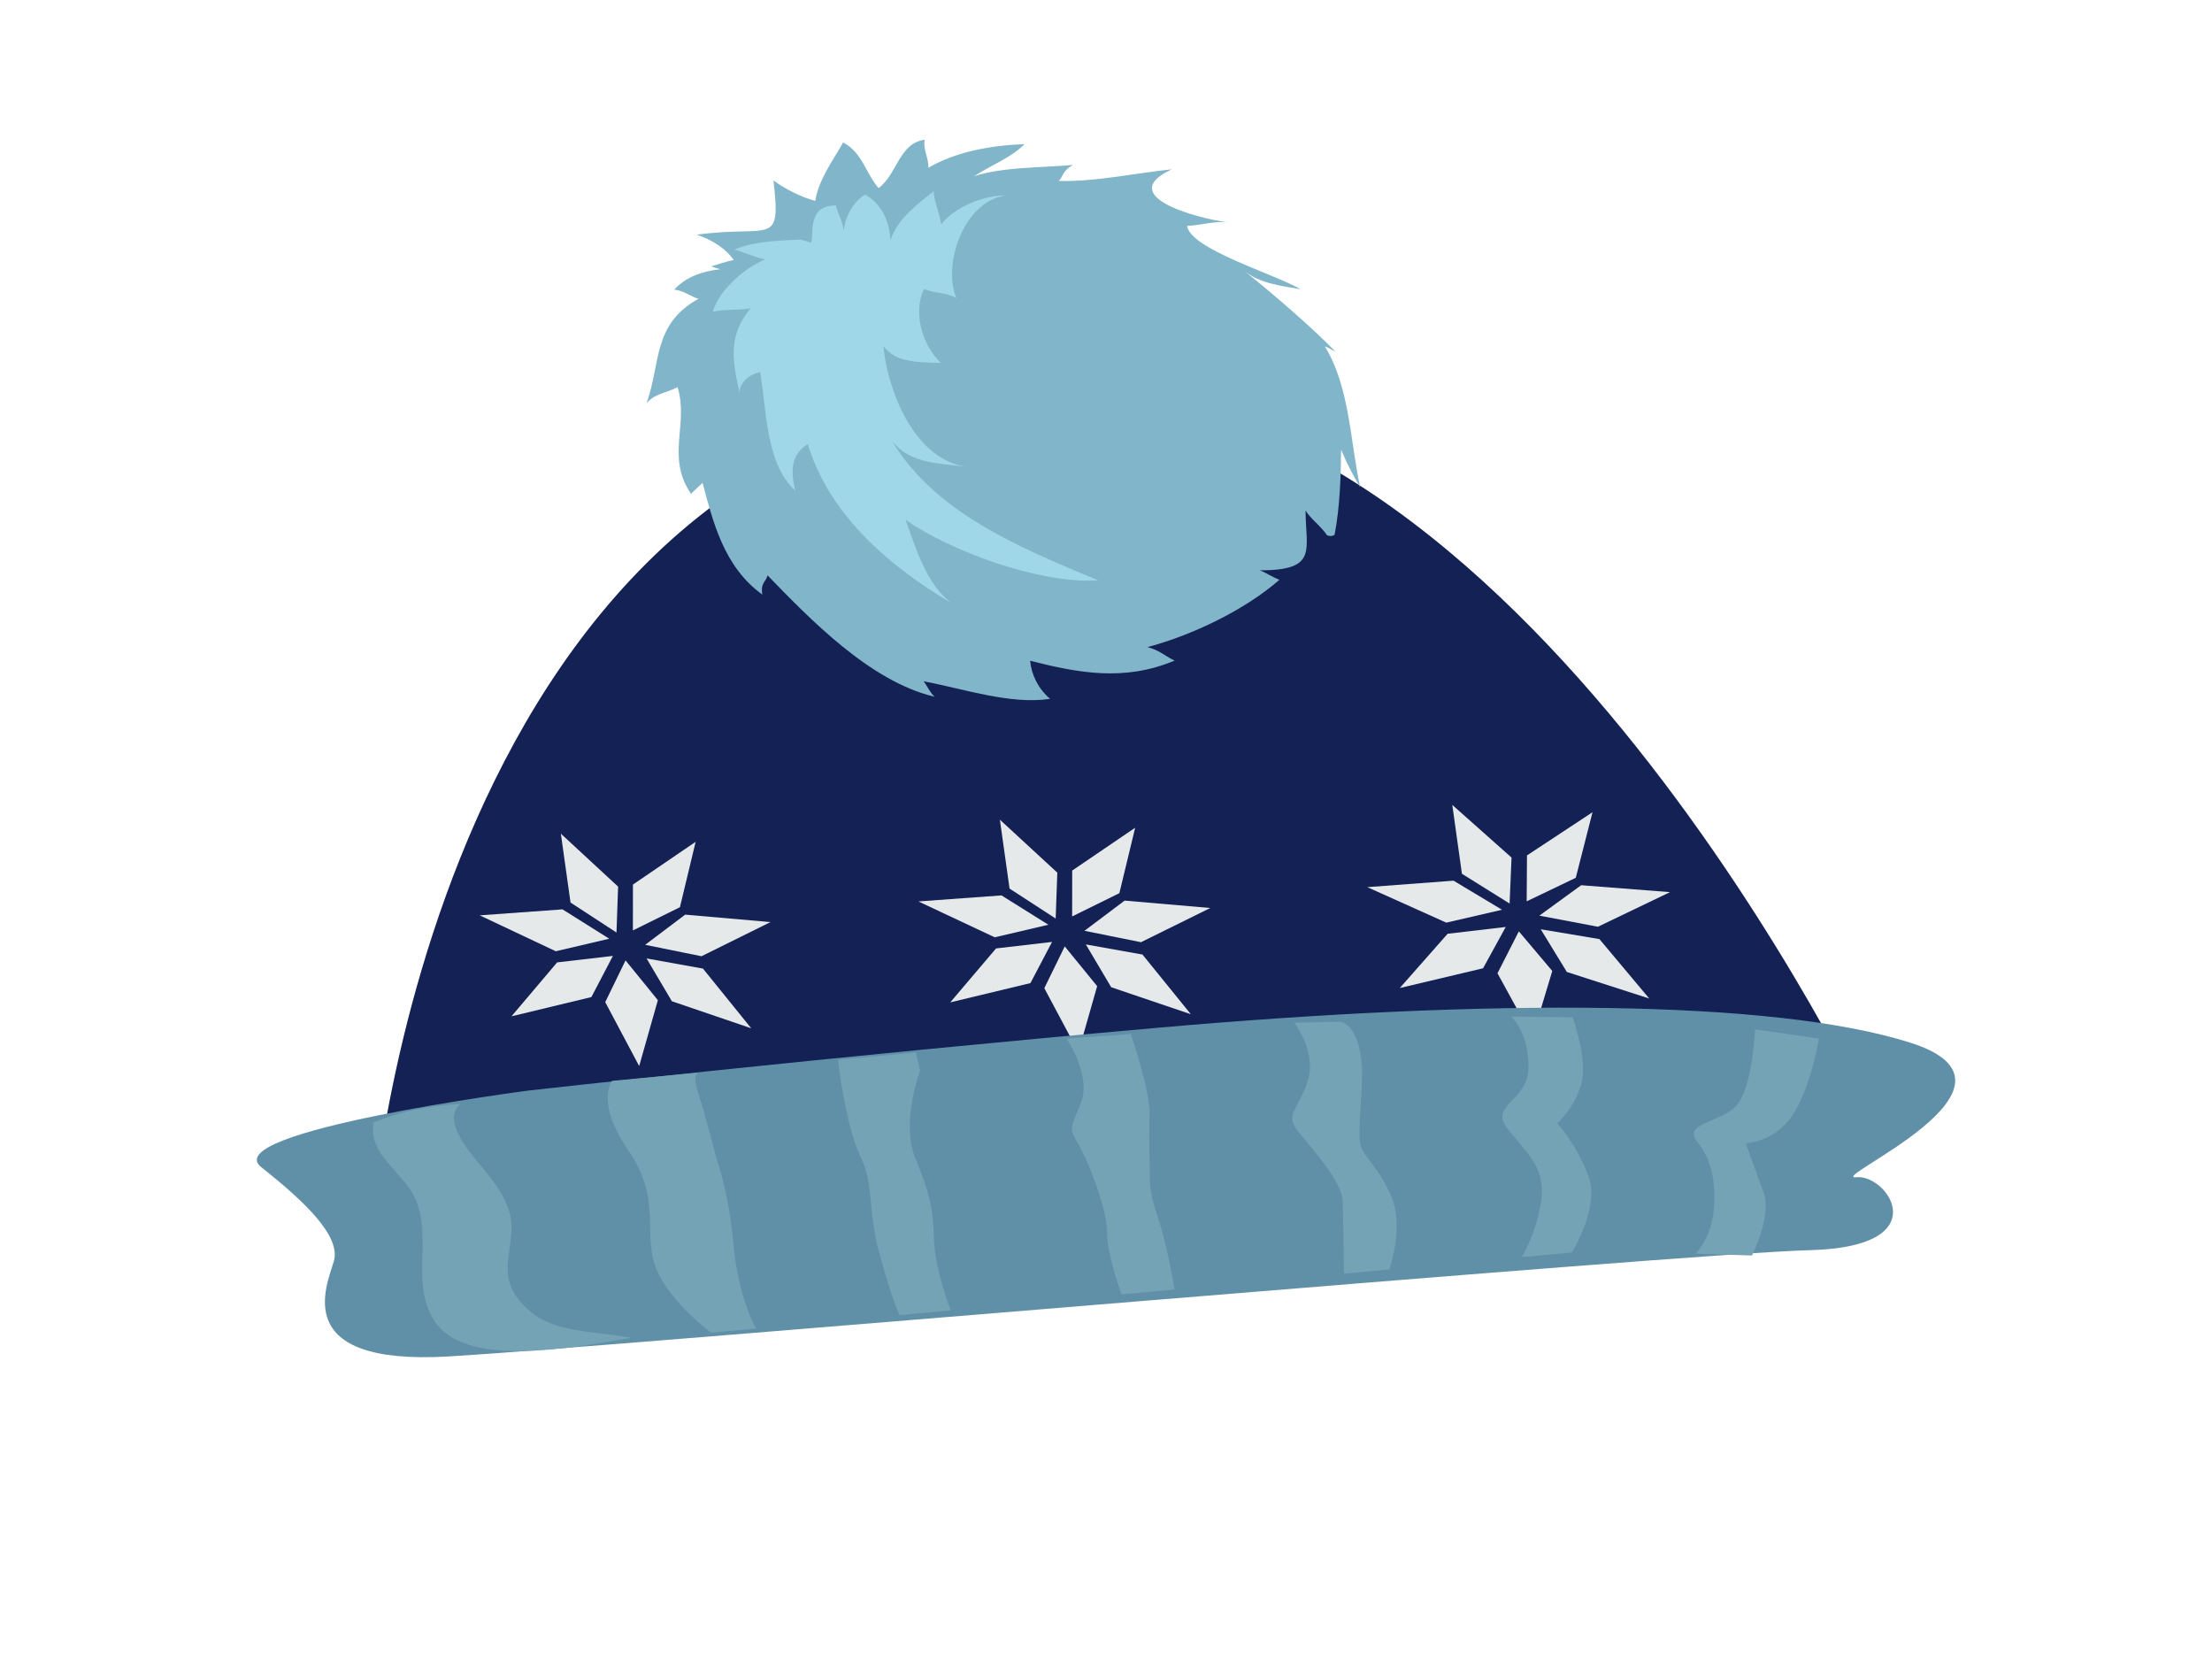 <?xml version="1.0" encoding="utf-8"?>
<!-- Generator: Adobe Illustrator 19.0.0, SVG Export Plug-In . SVG Version: 6.00 Build 0)  -->
<svg version="1.1" id="Layer_1" xmlns="http://www.w3.org/2000/svg" xmlns:xlink="http://www.w3.org/1999/xlink" x="0px" y="0px"
	 viewBox="0 0 512.974 386.981" enable-background="new 0 0 512.974 386.981" xml:space="preserve">
<g id="XMLID_1443_">
	<g id="XMLID_2005_">
		<path id="XMLID_2006_" fill="#142155" d="M86.062,284.792c0,0,13.024-188.164,156.629-194.31
			c109.716-4.691,191.31,168.954,191.31,168.954L86.062,284.792z"/>
	</g>
	<g id="XMLID_1976_">
		<g id="XMLID_2003_">
			<polygon id="XMLID_2004_" fill="#E5E9EA" points="146.771,215.736 146.781,205.102 161.322,195.188 157.68,210.351 			
				"/>
		</g>
		<g id="XMLID_1999_">
			<polygon id="XMLID_2001_" fill="#E5E9EA" points="132.307,209.272 130.065,193.3 143.34,205.581 142.967,216.223 			
				"/>
		</g>
		<g id="XMLID_1995_">
			<polygon id="XMLID_1997_" fill="#E5E9EA" points="128.889,220.566 111.248,212.24 130.45,210.853 141.286,217.66 			
				"/>
		</g>
		<g id="XMLID_1991_">
			<polygon id="XMLID_1993_" fill="#E5E9EA" points="142.136,221.647 137.147,231.188 118.617,235.65 129.198,223.148 			"/>
		</g>
		<g id="XMLID_1986_">
			<polygon id="XMLID_1989_" fill="#E5E9EA" points="152.563,231.906 148.228,247.185 140.357,232.366 145.066,222.684 			"/>
		</g>
		<g id="XMLID_1982_">
			<polygon id="XMLID_1984_" fill="#E5E9EA" points="163.024,224.588 174.212,238.427 155.81,232.157 149.94,222.229 			
				"/>
		</g>
		<g id="XMLID_1978_">
			<polygon id="XMLID_1980_" fill="#E5E9EA" points="149.619,219.07 158.895,212.076 178.684,213.799 162.674,221.72 			
				"/>
		</g>
	</g>
	<g id="XMLID_1945_">
		<g id="XMLID_1971_">
			<polygon id="XMLID_1974_" fill="#E5E9EA" points="248.634,212.49 248.65,201.853 263.249,191.927 259.588,207.099 			"/>
		</g>
		<g id="XMLID_1967_">
			<polygon id="XMLID_1969_" fill="#E5E9EA" points="234.12,206.034 231.879,190.06 245.196,202.337 244.815,212.98 			
				"/>
		</g>
		<g id="XMLID_1963_">
			<polygon id="XMLID_1965_" fill="#E5E9EA" points="230.679,217.331 212.979,209.014 232.253,207.617 243.125,214.418 			
				"/>
		</g>
		<g id="XMLID_1959_">
			<polygon id="XMLID_1961_" fill="#E5E9EA" points="243.977,218.404 238.963,227.949 220.361,232.422 230.989,219.913 			
				"/>
		</g>
		<g id="XMLID_1954_">
			<polygon id="XMLID_1956_" fill="#E5E9EA" points="254.437,228.659 250.08,243.938 242.185,229.125 246.919,219.44 			
				"/>
		</g>
		<g id="XMLID_1952_">
			<polygon id="XMLID_1953_" fill="#E5E9EA" points="264.944,221.331 276.165,235.167 257.694,228.908 251.81,218.983 			
				"/>
		</g>
		<g id="XMLID_1947_">
			<polygon id="XMLID_1950_" fill="#E5E9EA" points="251.492,215.823 260.807,208.823 280.669,210.535 264.597,218.466 			
				"/>
		</g>
	</g>
	<g id="XMLID_1666_">
		<g id="XMLID_1941_">
			<polygon id="XMLID_1943_" fill="#E5E9EA" points="354.045,208.988 354.116,198.342 369.312,188.329 365.433,203.533 			
				"/>
		</g>
		<g id="XMLID_1937_">
			<polygon id="XMLID_1939_" fill="#E5E9EA" points="339.029,202.602 336.792,186.63 350.531,198.842 350.082,209.499 			"/>
		</g>
		<g id="XMLID_1934_">
			<polygon id="XMLID_1935_" fill="#E5E9EA" points="335.4,213.93 317.09,205.703 337.088,204.2 348.322,210.947 			
				"/>
		</g>
		<g id="XMLID_1921_">
			<polygon id="XMLID_1933_" fill="#E5E9EA" points="349.187,214.932 343.932,224.512 324.618,229.09 335.708,216.513 			"/>
		</g>
		<g id="XMLID_1701_">
			<polygon id="XMLID_1787_" fill="#E5E9EA" points="359.982,225.136 355.373,240.453 347.274,225.672 352.229,215.953 			
				"/>
		</g>
		<g id="XMLID_1697_">
			<polygon id="XMLID_1698_" fill="#E5E9EA" points="370.911,217.744 382.471,231.528 363.358,225.367 357.303,215.468 			
				"/>
		</g>
		<g id="XMLID_1672_">
			<polygon id="XMLID_1678_" fill="#E5E9EA" points="356.987,212.308 366.687,205.252 387.282,206.858 370.565,214.882 			
				"/>
		</g>
	</g>
	<g id="XMLID_1463_">
		<path id="XMLID_1464_" fill="#6090A8" d="M122.421,252.878c0,0-72.329,9.457-61.823,17.762
			c10.504,8.306,18.459,16.113,16.82,21.8c-1.636,5.69-10.39,24.238,26.622,22.08
			c37.011-2.158,286.105-23.878,315.767-24.649c29.671-0.776,17.929-17.619,10.746-16.909
			c-7.61,0.756,44.297-21.129,12.402-31.216c-31.896-10.083-97.994-10.181-174.446-3.441
			C192.057,245.046,122.421,252.878,122.421,252.878z"/>
	</g>
	<path id="XMLID_1462_" fill="#81B5C9" d="M309.727,81.561c-5.381-5.573-14.261-13.208-21.036-18.653
		c3.569,2.803,8.298,3.369,12.916,4.154c-6.332-3.661-25.433-9.253-26.327-14.671
		c3.032-0.129,6.499-1.225,9.621-0.817c-7.926-1.009-26.329-6.244-13.124-12.321
		c-8.449,0.888-18.065,2.959-26.25,2.696c1.029-0.944,0.842-2.45,3.37-3.711
		c-7.601,0.686-16.22,0.424-23.029,2.631c3.836-2.486,8.825-4.423,11.718-7.462
		c-8.184,0.335-15.999,1.839-22.32,5.494c0.2-2.08-1.315-4.445-0.807-6.495
		c-5.94,0.705-6.443,8.105-10.711,11.204c-3.005-3.451-3.799-8.31-8.223-10.57
		c-2.474,4.359-5.684,8.643-6.462,13.546c-3.157-0.855-6.925-2.705-9.697-4.737
		c1.841,15.694-0.624,10.213-17.782,12.568c3.732,1.25,6.803,3.309,8.581,5.882
		c-1.718,0.256-4.504,1.325-5.252,1.446c0.591,0.251,1.337,0.467,2.128,0.665c-4.259,0.505-7.981,1.808-10.68,4.734
		c2.256,0.246,4.02,1.728,5.62,2.132c-10.742,5.947-8.712,15.043-12.052,24.255
		c1.777-2.26,4.665-2.425,7.196-3.752c2.672,8.546-2.765,16.143,3.15,24.767
		c0.737-0.945,2.003-1.859,2.643-2.615c2.387,8.831,4.854,19.439,13.878,25.942
		c-0.486-2.794,0.837-2.879,1.196-4.466c9.643,9.917,23.711,24.608,38.737,28.145
		c-1.182-1.165-1.731-2.556-2.543-3.587c9.249,1.738,20.111,5.462,29.33,4.079c-2.75-2.384-4.309-5.533-4.63-8.841
		c11.143,2.837,21.848,4.869,33.51-0.038c-1.847-0.81-3.567-2.46-6.287-3.121
		c10.407-2.777,22.596-8.608,30.603-15.614c-1.556-0.566-3.427-1.82-4.573-2.186
		c13.555-0.004,10.684-4.614,10.621-13.889c1.116,1.926,3.682,3.717,4.966,5.747c0.64,0.277,1.225,0.246,1.762-0.1
		c1.256-6.218,1.483-14.203,1.518-19.747c1.252,2.998,2.653,5.764,4.426,8.743
		c-2.269-10.167-2.386-23.27-8.188-32.676C307.807,80.469,309.299,81.353,309.727,81.561z"/>
	<path id="XMLID_1461_" fill="#A0D7E8" d="M254.683,134.569c-19.016-7.901-37.781-15.797-47.796-32.279
		c4.239,5.246,10.541,5.036,17.099,5.954c-12.775-2.091-18.342-19.117-19.114-27.979
		c3.024,3.973,8.281,3.678,13.317,3.905c-4.65-4.512-6.393-12.106-3.91-17.15c2.401,1.029,5.129,0.715,7.505,2.101
		c-3.261-7.713,1.663-22.656,11.665-23.827c-6.044-0.005-12.265,3.059-15.168,6.704
		c-0.362-2.483-1.614-5.077-1.778-7.654c-4.283,3.358-8.6,6.803-9.983,11.355
		c-0.278-4.006-1.704-8.232-5.921-10.59c-3.342,2.176-4.85,5.964-4.997,9.129c0.275-2.159-1.347-4.72-1.773-6.624
		c-6.673,0.054-5.01,6.39-5.734,8.652l-2.446-0.734c-5.338,0.28-10.78,0.422-15.412,2.364
		c1.572,0.253,5.113,1.93,7.187,2.245c-5.01,2.102-10.852,7.41-12.116,12.152
		c2.808-0.693,6.111-0.264,8.784-0.829c-5.326,6.31-4.23,12.062-2.615,19.507
		c0.122-1.855,1.554-3.937,4.796-4.697c1.481,8.051,1.141,21.108,8.126,27.462
		c-0.932-4.193-1.24-8.234,2.943-10.752c4.553,15.211,17.273,27.41,33.344,36.886
		c-5.932-4.415-8.39-13.075-10.687-19.363C220.248,127.725,241.162,135.482,254.683,134.569z"/>
	<g id="XMLID_1456_">
		<g id="XMLID_1459_">
			<path id="XMLID_1460_" fill="#74A3B5" d="M86.091,260.445c0.192-0.08,0.385-0.132,0.579-0.214
				c0.019-0.094,0.009-0.176,0.03-0.273L86.091,260.445z"/>
		</g>
		<g id="XMLID_1457_">
			<path id="XMLID_1458_" fill="#74A3B5" d="M122.579,303.759c-7.306-6.583-4.261-11.364-3.972-18.626
				c0.227-5.708-3.198-10.18-7.33-15.124c-2.941-3.518-8.76-10.364-4.508-14.057
				c-8.133,0.511-13.963,1.814-20.097,4.279c-1.206,5.879,3.784,9.596,7.559,14.333
				c7.614,9.557,0.228,21.745,6.418,31.563c6.967,11.045,30.898,6.634,45.754,4.068
				C136.905,308.522,128.374,308.979,122.579,303.759z"/>
		</g>
	</g>
	<g id="XMLID_1454_">
		<path id="XMLID_1455_" fill="#74A3B5" d="M141.949,250.616c0,0-3.964,4.853,3.718,16.03
			c7.684,11.177,3.579,18.561,6.164,26.573c2.587,8.013,13.097,15.788,13.097,15.788l10.399-0.969
			c0,0-4.096-6.994-5.208-19.334c-1.113-12.34-3.791-19.464-3.791-19.464s-2.81-10.941-4.339-15.595
			c-1.534-4.654-0.114-4.888-0.114-4.888L141.949,250.616z"/>
	</g>
	<g id="XMLID_1452_">
		<path id="XMLID_1453_" fill="#74A3B5" d="M194.313,245.732c0,0,1.77,15.202,5.165,22.26
			c3.385,7.06,1.556,11.89,4.46,22.612c2.904,10.722,4.669,14.334,4.669,14.334l11.836-1.105
			c0,0-3.704-9.709-3.864-16.651c-0.155-6.942-0.992-10.548-4.351-18.763c-3.358-8.214,1.137-20.159,1.137-20.159
			l-0.973-4.213L194.313,245.732z"/>
	</g>
	<g id="XMLID_1450_">
		<path id="XMLID_1451_" fill="#74A3B5" d="M247.346,240.789c0,0,5.711,8.552,3.404,14.674
			c-2.307,6.119-3.117,5.779-0.755,9.686c2.362,3.906,6.812,15.439,6.74,20.531
			c-0.064,5.095,3.358,14.455,3.358,14.455l12.287-1.145c0,0-1.565-9.911-3.859-16.651
			c-2.284-6.746-1.848-9.388-1.848-9.388s-0.282-8.892-0.082-14.441c0.209-5.551-4.351-18.742-4.351-18.742
			L247.346,240.789z"/>
	</g>
	<g id="XMLID_1448_">
		<path id="XMLID_1449_" fill="#74A3B5" d="M300.184,237.134c0,0,5.206,6.867,3.113,13.431
			c-2.093,6.561-5.433,7.805-2.366,11.659c3.076,3.858,10.22,11.573,10.421,16.123
			c0.191,4.547,0.319,16.98,0.319,16.98l10.521-0.981c0,0,3.513-9.922,0.41-17.049
			c-3.113-7.129-6.435-8.93-7.136-11.957c-0.701-3.027,0.701-13.771,0.346-18.333
			c-0.801-10.061-5.142-10.101-5.142-10.101L300.184,237.134z"/>
	</g>
	<g id="XMLID_1446_">
		<path id="XMLID_1447_" fill="#74A3B5" d="M350.424,235.711c0,0,3.95,3.269,4.059,11.466
			c0.1,8.2-9.184,8.907-5.006,14.357c4.169,5.45,8.928,8.872,7.982,16.475
			c-0.946,7.605-4.55,13.474-4.55,13.474l11.595-1.082c0,0,6.708-10.485,3.75-18.027
			c-2.958-7.545-7.117-11.928-7.117-11.928s3.85-3.275,5.534-8.964c1.684-5.687-1.984-15.601-1.984-15.601
			L350.424,235.711z"/>
	</g>
	<g id="XMLID_1444_">
		<path id="XMLID_1445_" fill="#74A3B5" d="M407.006,238.672c0,0-0.56,14.476-4.794,18.159
			c-4.225,3.681-11.984,3.657-8.552,7.985c3.433,4.331,4.324,9.595,3.738,15.963c-0.596,6.368-4.174,9.889-4.174,9.889
			l13.071,0.443c0,0,4.671-9.324,2.716-14.54c-1.947-5.218-4.144-11.512-4.144-11.512s6.523-0.099,10.838-6.513
			c4.307-6.417,6.102-17.749,6.102-17.749L407.006,238.672z"/>
	</g>
</g>
</svg>
